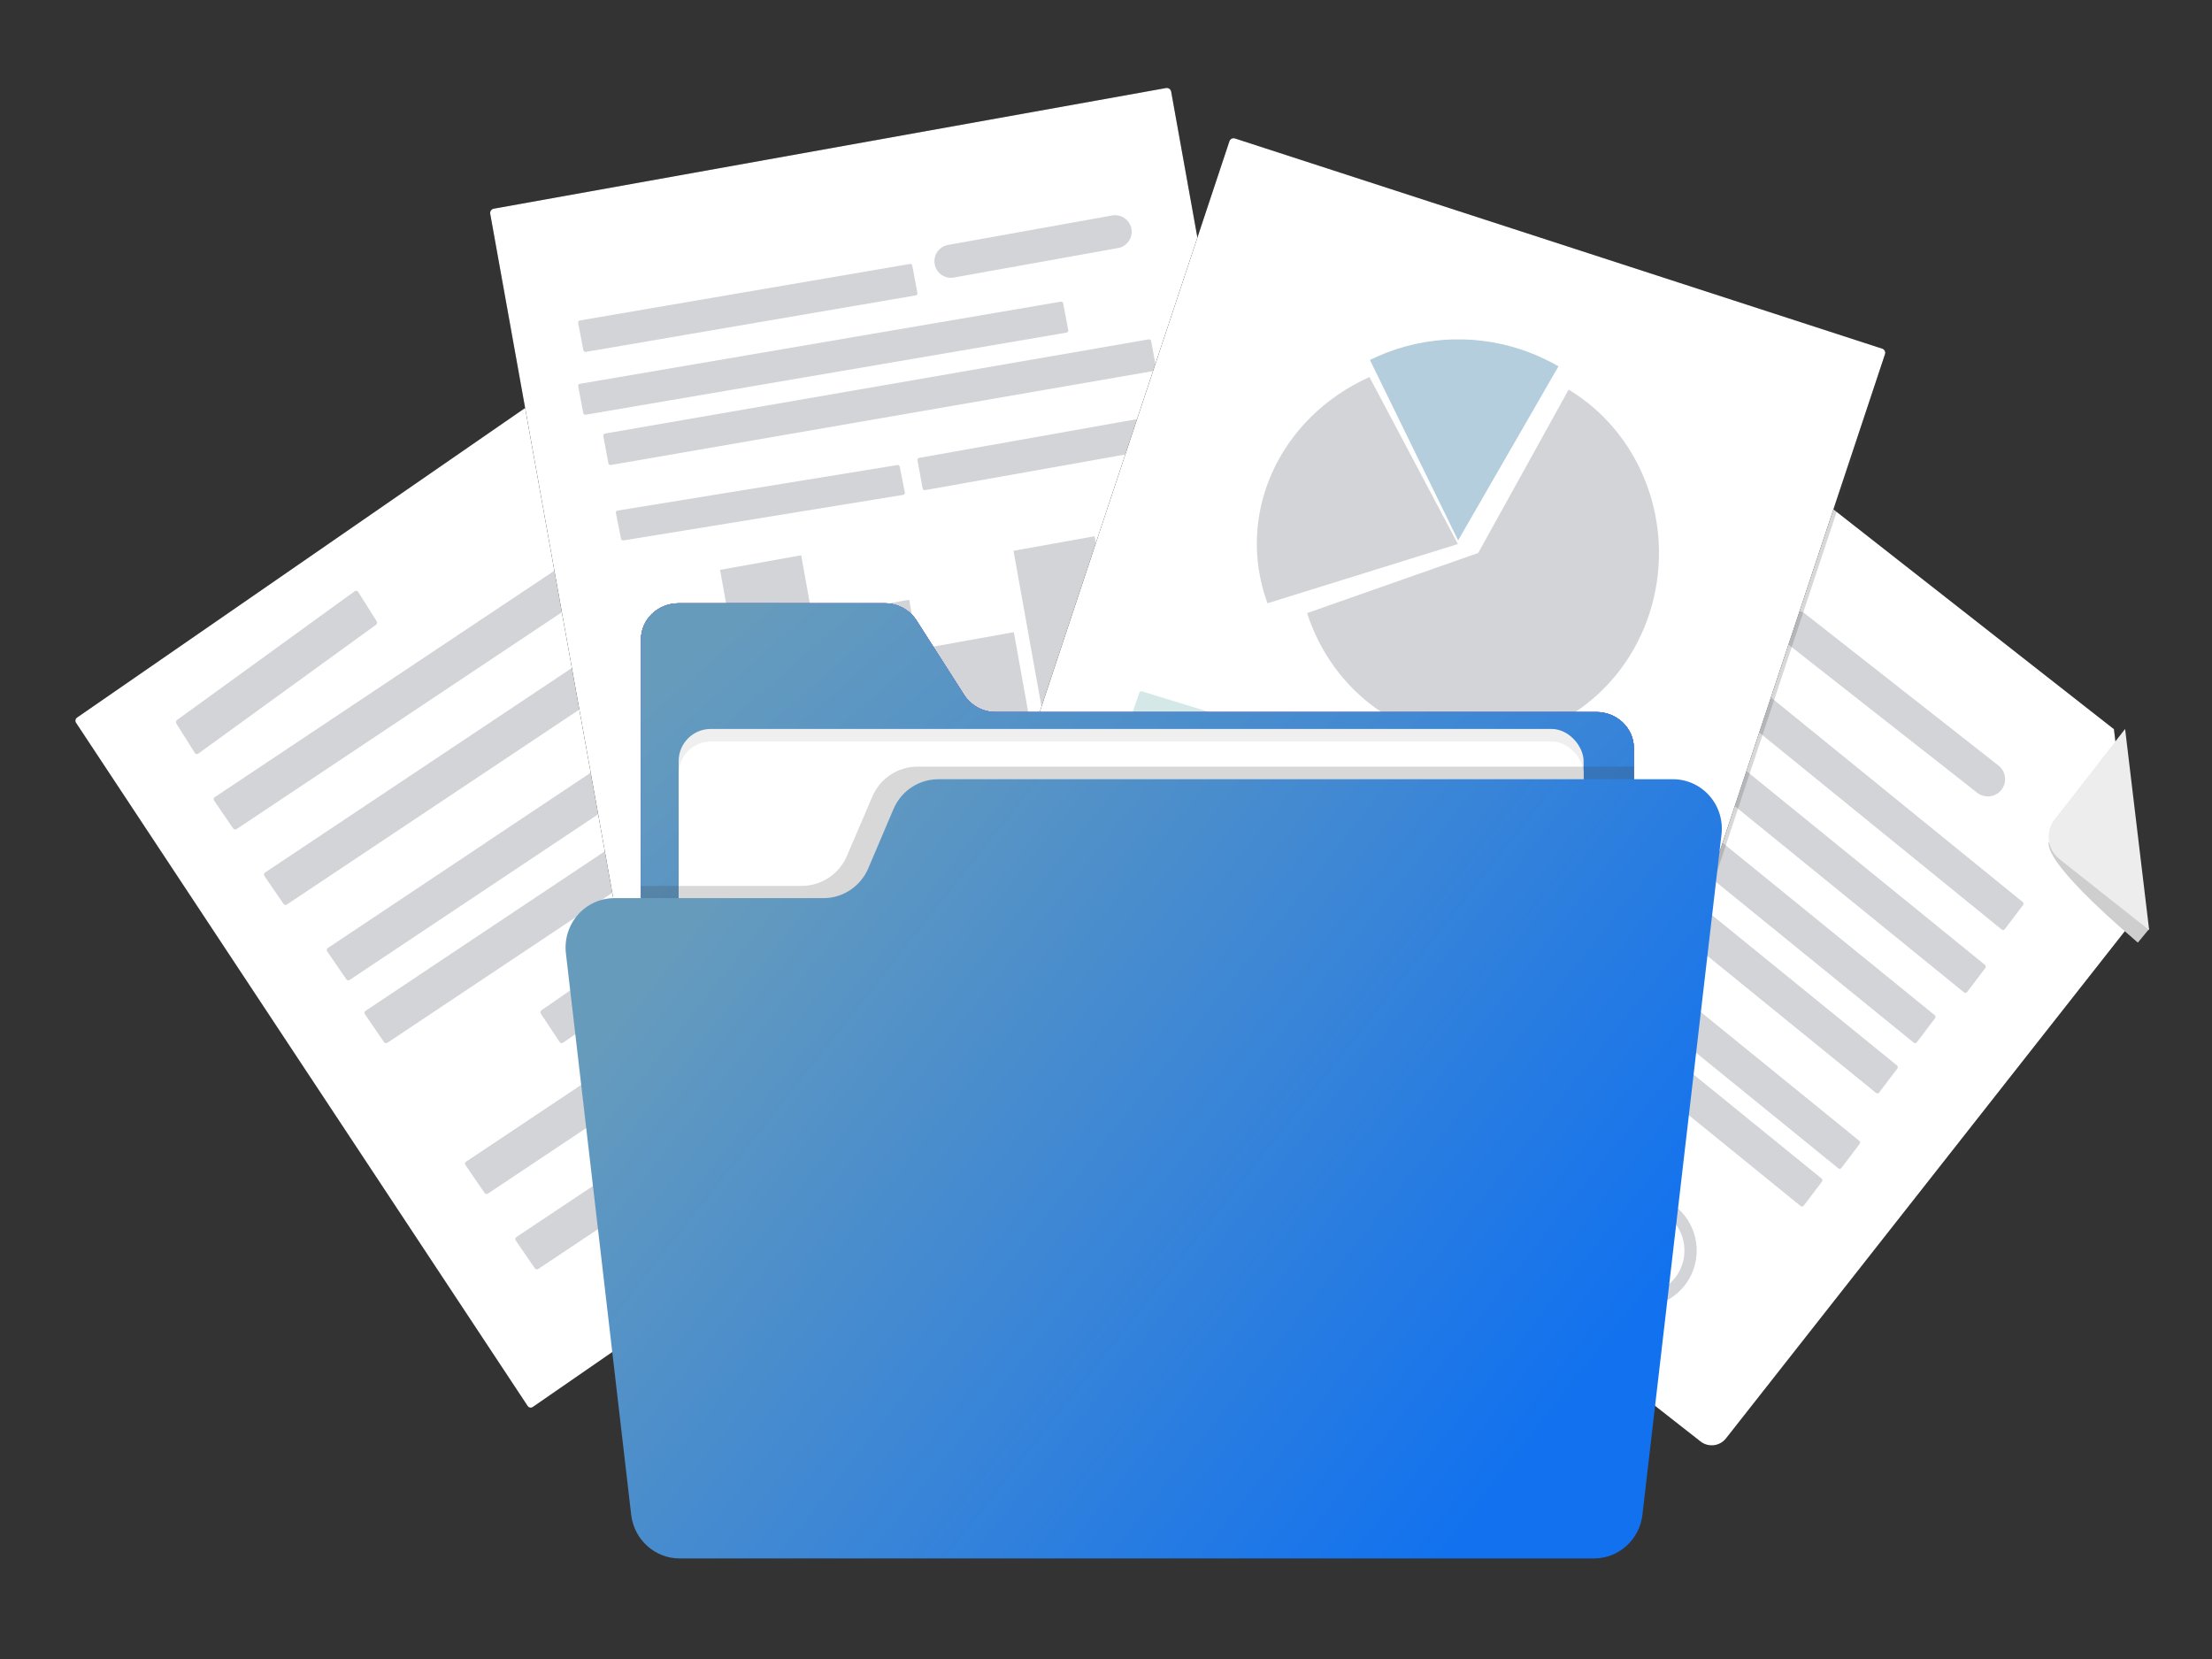 <?xml version="1.0" encoding="UTF-8"?>
<svg width="176px" height="132px" viewBox="0 0 176 132" version="1.1" xmlns="http://www.w3.org/2000/svg" xmlns:xlink="http://www.w3.org/1999/xlink">
    <rect x="0" y="0" width="176" height="132" fill="#333333" stroke="none"/>
    <title>icon-documentation</title>
    <defs>
        <linearGradient x1="50%" y1="0%" x2="50%" y2="100%" id="linearGradient-1">
            <stop stop-color="#7A62E4" offset="0%"></stop>
            <stop stop-color="#656EE4" offset="100%"></stop>
        </linearGradient>
        <linearGradient x1="6.16%" y1="4.935%" x2="91.179%" y2="95.065%" id="linearGradient-2">
            <stop stop-color="#798CFB" offset="0%"></stop>
            <stop stop-color="#5760D5" offset="100%"></stop>
        </linearGradient>
        <linearGradient x1="6.16%" y1="4.935%" x2="91.179%" y2="95.065%" id="linearGradient-3">
            <stop stop-color="#669bbc" offset="0%"></stop>
            <stop stop-color="#1171ef" offset="100%"></stop>
        </linearGradient>
        <path d="M79,11.524 L79,72.139 C79,73.722 77.669,75 76.025,75 L2.982,75 C1.339,75 0,73.722 0,72.139 L0,2.87 C0,1.287 1.341,-7.10542736e-15 2.982,-7.10542736e-15 L19.391,-7.10542736e-15 C20.411,-0.006 21.365,0.507 21.924,1.362 L25.708,7.286 C26.263,8.145 27.219,8.661 28.241,8.652 L76.028,8.652 C77.669,8.659 79,9.941 79,11.524 Z" id="path-4"></path>
        <linearGradient x1="6.16%" y1="27.292%" x2="91.179%" y2="72.708%" id="linearGradient-5">
            <stop stop-color="#669bbc" offset="0%"></stop>
            <stop stop-color="#1171ef" offset="100%"></stop>
        </linearGradient>
    </defs>
    <g id="icon-documentation" stroke="none" stroke-width="1" fill="none" fill-rule="evenodd">
        <g transform="translate(6, 7)" fill-rule="nonzero">
            <g id="Path" transform="translate(90, 26)">
                <g id="path-1-link" fill="#000000">
                    <path d="M74,39.903 L41.328,81.451 C40.836,82.074 39.932,82.183 39.305,81.694 L0.549,51.323 C-0.074,50.831 -0.183,49.929 0.306,49.303 L38.641,0.549 C39.134,-0.074 40.038,-0.183 40.664,0.306 L72.198,25.018 L72.776,29.807 L73.394,34.925 L74,39.903 Z" id="path-1"></path>
                </g>
                <g id="path-1-link" fill="#FFFFFF">
                    <path d="M74,39.903 L41.328,81.451 C40.836,82.074 39.932,82.183 39.305,81.694 L0.549,51.323 C-0.074,50.831 -0.183,49.929 0.306,49.303 L38.641,0.549 C39.134,-0.074 40.038,-0.183 40.664,0.306 L72.198,25.018 L72.776,29.807 L73.394,34.925 L74,39.903 Z" id="path-1"></path>
                </g>
            </g>
            <path d="M157,60 C157.031,60.26 156.46,61.458 164.101,68 L165,66.909 L157,60 Z" id="Path" fill="#CECECE"></path>
            <path d="M157.474,58.2 C156.717,59.174 156.885,60.582 157.85,61.348 L165,67 L163.086,51 L157.474,58.2 Z" id="Path" fill="#EDEDED"></path>
            <path d="M113.094,81.919 C113.25,81.686 113.094,81.382 112.781,81.406 C112.359,81.447 111.934,81.444 111.512,81.399 L110.938,81.274 C110.531,81.227 110.451,81.006 110.7,80.609 C111.142,80.556 111.059,79.947 110.617,79.977 C110.072,80.015 109.344,80.072 108.896,79.701 C108.757,79.573 108.641,79.427 108.551,79.266 C108.708,79.261 108.863,79.24 109.016,79.205 C109.142,79.174 109.201,79.054 109.23,78.952 C109.315,78.664 109.306,78.432 109.327,78.21 C111.309,77.888 113.366,77.144 114.86,76.086 C115.151,75.881 114.948,75.506 114.614,75.514 C113.054,75.554 111.448,75.838 110.046,76.499 C109.55,76.731 109.064,77.017 108.815,77.495 C108.792,77.545 108.772,77.596 108.755,77.648 C108.297,77.71 107.836,77.746 107.374,77.755 C106.758,77.772 106.143,77.697 105.552,77.534 C105.128,77.409 104.484,77.229 104.484,76.761 C105.584,76.862 106.66,76.695 106.866,75.755 C107.176,74.34 104.715,75.19 103.96,76.062 C103.452,75.975 102.953,75.842 102.473,75.665 C102.06,75.517 101.794,76.103 102.207,76.252 C102.696,76.422 103.198,76.556 103.71,76.652 C103.554,78.174 106.517,78.424 107.607,78.389 C107.931,78.378 108.265,78.352 108.602,78.315 C108.562,78.687 108.602,78.649 108.011,78.641 C107.711,78.641 107.517,78.9 107.686,79.145 C107.998,79.598 108.256,80.149 108.785,80.413 C108.951,80.492 109.13,80.548 109.314,80.579 C109.269,80.656 109.262,80.747 109.293,80.83 C109.715,81.798 110.993,82.044 112.092,82.061 C111.325,82.801 110.295,83.259 109.19,83.353 C107.509,83.475 106.287,82.395 105.206,81.36 C104.902,81.069 104.344,81.445 104.65,81.738 C105.83,82.866 107.132,84.018 108.944,84 C110.527,83.98 112.253,83.165 113.094,81.919 Z M105.619,75.69 C106.299,75.659 105.545,76.06 105.283,76.106 C105.115,76.133 104.943,76.142 104.773,76.135 C104.913,75.971 105.428,75.699 105.618,75.687 L105.619,75.69 Z M109.858,77.33 C110.271,76.993 110.994,76.793 111.516,76.632 C112.098,76.457 112.696,76.331 113.302,76.256 C112.168,76.83 110.948,77.247 109.683,77.494 C109.738,77.436 109.796,77.381 109.857,77.33 L109.858,77.33 Z" id="Shape" fill="#4684AF"></path>
            <path d="M134.708,47.587 L154.25,47.587 C155.009,47.587 155.624,48.203 155.624,48.961 C155.624,49.72 155.009,50.335 154.25,50.335 L134.708,50.335 C133.95,50.335 133.334,49.72 133.334,48.961 C133.334,48.203 133.95,47.587 134.708,47.587 Z" id="Rectangle" fill="#D2D4D8" transform="translate(144.479, 48.961) rotate(38.13) translate(-144.479, -48.961) "></path>
            <path d="M153.27,66.962 L124.065,43.23 C123.991,43.169 123.978,43.058 124.036,42.981 L125.488,41.068 C125.546,40.991 125.653,40.977 125.728,41.037 L154.935,64.767 C155.009,64.828 155.022,64.939 154.963,65.016 L153.512,66.93 C153.484,66.968 153.443,66.993 153.397,66.999 C153.352,67.005 153.306,66.992 153.27,66.962 Z" id="Path" fill="#D2D4D8"></path>
            <path d="M150.271,71.961 L121.065,48.23 C120.991,48.169 120.978,48.058 121.036,47.981 L122.488,46.068 C122.546,45.991 122.654,45.977 122.728,46.037 L151.935,69.771 C152.009,69.832 152.022,69.943 151.964,70.02 L150.512,71.934 C150.453,72.01 150.345,72.022 150.271,71.961 Z" id="Path" fill="#D2D4D8"></path>
            <path d="M146.273,75.963 L117.065,52.23 C116.991,52.17 116.978,52.059 117.036,51.982 L118.489,50.068 C118.547,49.991 118.654,49.977 118.729,50.037 L147.934,73.771 C147.97,73.799 147.993,73.842 147.999,73.888 C148.004,73.935 147.992,73.982 147.963,74.018 L146.512,75.933 C146.454,76.009 146.347,76.022 146.273,75.963 L146.273,75.963 Z" id="Path" fill="#D2D4D8"></path>
            <path d="M143.275,79.964 L114.065,56.231 C113.991,56.17 113.978,56.059 114.036,55.982 L115.488,54.068 C115.546,53.991 115.654,53.977 115.728,54.037 L144.935,77.772 C145.009,77.832 145.022,77.942 144.964,78.019 L143.512,79.934 C143.454,80.009 143.349,80.022 143.275,79.964 L143.275,79.964 Z" id="Path" fill="#D2D4D8"></path>
            <path d="M140.272,85.963 L111.065,62.23 C110.991,62.17 110.978,62.059 111.036,61.981 L112.488,60.067 C112.547,59.991 112.654,59.978 112.728,60.038 L141.935,83.77 C142.009,83.83 142.022,83.941 141.963,84.018 L140.512,85.932 C140.454,86.009 140.346,86.023 140.272,85.963 L140.272,85.963 Z" id="Path" fill="#D2D4D8"></path>
            <path d="M137.272,88.962 L108.065,65.23 C107.991,65.169 107.978,65.058 108.037,64.981 L109.488,63.068 C109.547,62.991 109.654,62.977 109.728,63.037 L138.935,86.77 C139.009,86.83 139.022,86.941 138.964,87.019 L137.512,88.933 C137.453,89.009 137.346,89.022 137.272,88.962 Z" id="Path" fill="#D2D4D8"></path>
            <path d="M121.723,96.042 C120.291,94.918 119.676,93.043 120.166,91.29 C120.656,89.536 122.154,88.251 123.96,88.033 C125.767,87.814 127.528,88.706 128.421,90.292 C129.314,91.878 129.164,93.846 128.041,95.279 C126.505,97.232 123.679,97.574 121.723,96.042 Z M126.679,89.728 C125.148,88.524 122.931,88.79 121.727,90.322 C120.524,91.853 120.789,94.071 122.321,95.274 C123.852,96.478 126.069,96.212 127.272,94.681 C128.474,93.149 128.208,90.933 126.679,89.728 L126.679,89.728 Z" id="Shape" fill="#D2D4D8"></path>
            <g id="Path" transform="translate(0, 20)">
                <g id="path-3-link" fill="#000000">
                    <path d="M79.868,54.91 L36.39,84.949 C36.255,85.041 36.074,85.005 35.983,84.868 L0.05,30.509 C-0.04,30.372 -0.005,30.186 0.129,30.094 L43.611,0.051 C43.745,-0.041 43.926,-0.005 44.017,0.132 L79.949,54.492 C79.993,54.558 80.01,54.639 79.994,54.718 C79.979,54.797 79.934,54.866 79.868,54.91 Z" id="path-3"></path>
                </g>
                <g id="path-3-link" fill="#FFFFFF">
                    <path d="M79.868,54.91 L36.39,84.949 C36.255,85.041 36.074,85.005 35.983,84.868 L0.05,30.509 C-0.04,30.372 -0.005,30.186 0.129,30.094 L43.611,0.051 C43.745,-0.041 43.926,-0.005 44.017,0.132 L79.949,54.492 C79.993,54.558 80.01,54.639 79.994,54.718 C79.979,54.797 79.934,54.866 79.868,54.91 Z" id="path-3"></path>
                </g>
            </g>
            <path d="M23.916,42.712 L9.771,52.965 C9.684,53.028 9.565,53.004 9.505,52.91 L8.033,50.573 C7.974,50.479 7.997,50.351 8.084,50.288 L22.229,40.035 C22.317,39.972 22.436,39.996 22.495,40.09 L23.967,42.427 C24.026,42.521 24.004,42.648 23.916,42.712 Z" id="Path" fill="#D2D4D8"></path>
            <path d="M47.912,35.575 L12.825,58.967 C12.734,59.027 12.612,59.003 12.55,58.915 L11.034,56.696 C10.973,56.607 10.996,56.487 11.086,56.426 L46.174,33.035 C46.217,33.005 46.27,32.994 46.322,33.003 C46.374,33.013 46.419,33.043 46.448,33.086 L47.967,35.305 C48.027,35.394 48.003,35.516 47.912,35.575 Z" id="Path" fill="#D2D4D8"></path>
            <path d="M51.913,41.575 L16.828,64.965 C16.785,64.995 16.732,65.006 16.68,64.996 C16.629,64.987 16.583,64.956 16.555,64.913 L15.036,62.696 C15.005,62.653 14.993,62.6 15.004,62.549 C15.014,62.498 15.044,62.453 15.089,62.425 L50.174,39.035 C50.217,39.005 50.27,38.994 50.322,39.004 C50.373,39.013 50.419,39.044 50.447,39.087 L51.966,41.304 C52.027,41.394 52.003,41.514 51.913,41.575 Z" id="Path" fill="#D2D4D8"></path>
            <path d="M56.914,47.574 L21.826,70.965 C21.783,70.995 21.73,71.006 21.678,70.996 C21.627,70.987 21.581,70.956 21.553,70.913 L20.034,68.696 C19.973,68.606 19.997,68.485 20.087,68.425 L55.171,45.033 C55.262,44.973 55.384,44.997 55.445,45.086 L56.964,47.304 C56.994,47.346 57.006,47.398 56.997,47.449 C56.988,47.5 56.958,47.545 56.914,47.574 Z" id="Path" fill="#D2D4D8"></path>
            <path d="M59.914,52.575 L24.829,75.967 C24.738,76.027 24.616,76.003 24.554,75.914 L23.035,73.696 C23.005,73.654 22.994,73.601 23.004,73.55 C23.014,73.499 23.044,73.455 23.088,73.426 L58.173,50.035 C58.216,50.005 58.27,49.994 58.322,50.003 C58.373,50.013 58.419,50.044 58.447,50.088 L59.967,52.305 C60.027,52.394 60.003,52.515 59.914,52.575 Z" id="Path" fill="#D2D4D8"></path>
            <path d="M63.915,58.621 L38.798,75.966 C38.709,76.027 38.589,76.003 38.528,75.913 L37.035,73.654 C37.005,73.61 36.994,73.557 37.003,73.505 C37.013,73.453 37.043,73.408 37.087,73.379 L62.203,56.034 C62.292,55.973 62.413,55.997 62.473,56.087 L63.967,58.345 C64.027,58.436 64.003,58.559 63.915,58.621 L63.915,58.621 Z" id="Path" fill="#D2D4D8"></path>
            <path d="M67.913,64.571 L32.827,87.966 C32.737,88.027 32.614,88.004 32.553,87.915 L31.034,85.697 C30.973,85.607 30.997,85.486 31.087,85.426 L66.172,62.033 C66.263,61.973 66.385,61.997 66.447,62.085 L67.966,64.304 C67.995,64.346 68.006,64.398 67.996,64.449 C67.986,64.499 67.956,64.543 67.913,64.571 L67.913,64.571 Z" id="Path" fill="#D2D4D8"></path>
            <path d="M71.914,70.573 L36.828,93.967 C36.738,94.027 36.615,94.003 36.554,93.914 L35.035,91.697 C35.005,91.655 34.994,91.602 35.003,91.551 C35.013,91.5 35.044,91.455 35.088,91.427 L70.173,68.033 C70.264,67.973 70.386,67.997 70.447,68.086 L71.967,70.303 C72.027,70.392 72.003,70.513 71.914,70.573 Z" id="Path" fill="#D2D4D8"></path>
            <g id="Path" transform="translate(33, 0)">
                <g id="path-5-link" fill="#000000">
                    <path d="M12.223,75.995 C12.033,76.028 11.851,75.902 11.816,75.712 L0.005,10.01 C-0.028,9.82 0.099,9.638 0.289,9.604 L53.778,0.005 C53.968,-0.028 54.149,0.098 54.184,0.287 L65.994,65.99 C66.028,66.18 65.902,66.361 65.712,66.396 L12.223,75.995 Z" id="path-5"></path>
                </g>
                <g id="path-5-link" fill="#FFFFFF">
                    <path d="M12.223,75.995 C12.033,76.028 11.851,75.902 11.816,75.712 L0.005,10.01 C-0.028,9.82 0.099,9.638 0.289,9.604 L53.778,0.005 C53.968,-0.028 54.149,0.098 54.184,0.287 L65.994,65.99 C66.028,66.18 65.902,66.361 65.712,66.396 L12.223,75.995 Z" id="path-5"></path>
                </g>
            </g>
            <polygon id="Rectangle" fill="#D2D4D8" transform="translate(56.159, 46.892) rotate(-10.18) translate(-56.159, -46.892) " points="52.881 37.615 59.438 37.615 59.438 56.169 52.881 56.169"></polygon>
            <polygon id="Rectangle" fill="#D2D4D8" transform="translate(64.31, 47.968) rotate(-10.18) translate(-64.31, -47.968) " points="61.032 41.191 67.589 41.191 67.589 54.744 61.032 54.744"></polygon>
            <polygon id="Rectangle" fill="#D2D4D8" transform="translate(72.284, 48.574) rotate(-10.18) translate(-72.284, -48.574) " points="69.005 43.802 75.563 43.802 75.563 53.347 69.005 53.347"></polygon>
            <polygon id="Rectangle" fill="#D2D4D8" transform="translate(79.273, 44.08) rotate(-10.18) translate(-79.273, -44.08) " points="75.995 36.12 82.552 36.12 82.552 52.04 75.995 52.04"></polygon>
            <path d="M66.862,16.503 L40.608,20.998 C40.517,21.012 40.431,20.954 40.414,20.868 L40.002,18.682 C39.987,18.595 40.048,18.513 40.139,18.497 L66.392,14.002 C66.483,13.988 66.57,14.046 66.586,14.132 L66.998,16.317 C67.013,16.404 66.953,16.487 66.862,16.503 L66.862,16.503 Z" id="Path" fill="#D2D4D8"></path>
            <path d="M78.864,19.463 L40.6,25.998 C40.51,26.012 40.425,25.955 40.409,25.87 L40.002,23.72 C39.988,23.635 40.048,23.554 40.137,23.538 L78.401,17.002 C78.491,16.989 78.575,17.045 78.592,17.13 L78.998,19.281 C79.012,19.366 78.953,19.447 78.864,19.463 L78.864,19.463 Z" id="Path" fill="#D2D4D8"></path>
            <path d="M85.866,22.504 L42.601,29.998 C42.511,30.012 42.426,29.954 42.409,29.868 L42.002,27.681 C41.988,27.594 42.048,27.512 42.137,27.496 L85.398,20.002 C85.488,19.988 85.573,20.046 85.59,20.132 L85.998,22.318 C86.012,22.404 85.955,22.486 85.866,22.504 Z" id="Path" fill="#D2D4D8"></path>
            <path d="M49.466,58.892 L78.119,58.892 C78.846,58.892 79.436,59.482 79.436,60.209 C79.436,60.937 78.846,61.526 78.119,61.526 L49.466,61.526 C48.738,61.526 48.149,60.937 48.149,60.209 C48.149,59.482 48.738,58.892 49.466,58.892 Z" id="Rectangle" fill="#D2D4D8" transform="translate(63.792, 60.209) rotate(-10.18) translate(-63.792, -60.209) "></path>
            <path d="M92.866,62.504 L49.601,69.998 C49.511,70.012 49.426,69.954 49.409,69.868 L49.002,67.681 C48.988,67.594 49.048,67.512 49.137,67.496 L92.398,60.002 C92.488,59.988 92.573,60.046 92.59,60.132 L92.998,62.318 C93.012,62.404 92.955,62.486 92.866,62.504 Z" id="Path" fill="#D2D4D8"></path>
            <path d="M65.858,32.375 L43.607,35.998 C43.516,36.011 43.43,35.956 43.413,35.874 L43.002,33.802 C42.988,33.719 43.048,33.642 43.138,33.626 L65.394,30.002 C65.485,29.989 65.571,30.044 65.588,30.126 L65.998,32.199 C66.012,32.283 65.95,32.361 65.858,32.375 Z" id="Path" fill="#D2D4D8"></path>
            <path d="M86.863,28.57 L67.6,31.998 C67.51,32.012 67.426,31.953 67.409,31.864 L67.002,29.62 C66.987,29.53 67.047,29.446 67.137,29.43 L86.4,26.002 C86.49,25.988 86.575,26.047 86.591,26.136 L86.998,28.38 C87.013,28.469 86.953,28.554 86.863,28.57 L86.863,28.57 Z" id="Path" fill="#D2D4D8"></path>
            <path d="M69.561,11.295 L82.829,11.295 C83.557,11.295 84.147,11.885 84.147,12.612 C84.147,13.34 83.557,13.93 82.829,13.93 L69.561,13.93 C68.833,13.93 68.243,13.34 68.243,12.612 C68.243,11.885 68.833,11.295 69.561,11.295 Z" id="Rectangle" fill="#D2D4D8" transform="translate(76.195, 12.612) rotate(-10.18) translate(-76.195, -12.612) "></path>
            <g id="Group" opacity="0.2" transform="translate(69, 11)" fill="#3D3D3D">
                <path d="M51.74,79.984 L0.24,63.259 C0.152,63.231 0.079,63.169 0.038,63.087 C-0.004,63.005 -0.011,62.911 0.017,62.824 L20.819,0.237 C20.879,0.057 21.076,-0.042 21.26,0.017 L72.76,16.742 C72.943,16.802 73.042,16.997 72.983,17.178 L52.179,79.762 C52.119,79.942 51.923,80.041 51.74,79.984 L51.74,79.984 Z" id="Path"></path>
                <path d="M47.849,19.807 L40.385,32.573 L26.264,37.27 C28.379,43.483 34.392,47.568 41.018,47.293 C47.645,47.018 53.291,42.451 54.873,36.084 C56.455,29.718 53.592,23.084 47.849,19.807 Z" id="Path"></path>
                <path d="M47.064,17.338 C42.764,14.882 37.507,14.707 33.049,16.871 L39.606,30.096 L47.064,17.338 Z" id="Path"></path>
                <path d="M31.394,18.128 C24.666,21.372 21.427,29.053 23.833,36.059 L37.954,31.362 L31.394,18.128 Z" id="Path"></path>
                <path d="M30.85,52.126 L12.308,46.103 C12.27,46.091 12.238,46.065 12.22,46.03 C12.202,45.996 12.199,45.955 12.211,45.918 L12.847,44.005 C12.859,43.966 12.886,43.934 12.923,43.916 C12.959,43.899 13.001,43.896 13.039,43.909 L31.581,49.931 C31.62,49.943 31.652,49.97 31.671,50.006 C31.689,50.042 31.691,50.084 31.677,50.121 L31.042,52.035 C31.029,52.073 31.001,52.103 30.965,52.12 C30.929,52.137 30.887,52.139 30.85,52.126 L30.85,52.126 Z" id="Path"></path>
                <path d="M39.181,59.478 L10.916,50.298 C10.879,50.286 10.847,50.26 10.829,50.225 C10.811,50.191 10.808,50.15 10.82,50.113 L11.456,48.199 C11.468,48.161 11.495,48.129 11.531,48.111 C11.568,48.093 11.61,48.09 11.648,48.104 L39.912,57.284 C39.99,57.309 40.033,57.392 40.009,57.469 L39.372,59.383 C39.36,59.421 39.333,59.453 39.297,59.471 C39.261,59.489 39.219,59.491 39.181,59.478 L39.181,59.478 Z" id="Path"></path>
                <path d="M28.255,61.269 L9.316,55.116 C9.238,55.091 9.195,55.009 9.22,54.932 L9.856,53.018 C9.868,52.981 9.894,52.95 9.929,52.932 C9.964,52.914 10.005,52.911 10.043,52.923 L28.982,59.076 C29.06,59.101 29.103,59.184 29.078,59.261 L28.441,61.175 C28.416,61.252 28.333,61.294 28.255,61.269 Z" id="Path"></path>
                <path d="M42.044,59.495 L50.935,59.465 C51.569,59.463 52.084,59.974 52.086,60.608 C52.086,60.611 52.086,60.613 52.086,60.616 C52.084,61.255 51.566,61.773 50.927,61.775 L42.036,61.805 C41.403,61.807 40.887,61.296 40.885,60.662 C40.885,60.659 40.885,60.657 40.885,60.654 C40.887,60.015 41.405,59.497 42.044,59.495 Z" id="Rectangle" transform="translate(46.486, 60.635) rotate(18.19) translate(-46.486, -60.635) "></path>
                <path d="M33.679,53.773 L52.573,53.708 C53.206,53.706 53.721,54.218 53.724,54.852 C53.724,54.854 53.724,54.857 53.724,54.859 C53.721,55.499 53.204,56.016 52.565,56.018 L33.671,56.083 C33.038,56.085 32.522,55.574 32.52,54.94 C32.52,54.937 32.52,54.935 32.52,54.932 C32.522,54.293 33.04,53.775 33.679,53.773 Z" id="Rectangle" transform="translate(43.122, 54.896) rotate(18.19) translate(-43.122, -54.896) "></path>
            </g>
            <g id="Path" transform="translate(71, 4)">
                <g id="path-7-link" fill="#000000">
                    <path d="M51.738,79.983 L0.24,63.258 C0.057,63.198 -0.043,63.003 0.018,62.822 L20.821,0.237 C20.882,0.057 21.079,-0.042 21.262,0.017 L72.76,16.742 C72.943,16.802 73.043,16.997 72.982,17.178 L52.179,79.763 C52.118,79.943 51.921,80.042 51.738,79.983 L51.738,79.983 Z" id="path-7"></path>
                </g>
                <g id="path-7-link" fill="#FFFFFF">
                    <path d="M51.738,79.983 L0.24,63.258 C0.057,63.198 -0.043,63.003 0.018,62.822 L20.821,0.237 C20.882,0.057 21.079,-0.042 21.262,0.017 L72.76,16.742 C72.943,16.802 73.043,16.997 72.982,17.178 L52.179,79.763 C52.118,79.943 51.921,80.042 51.738,79.983 L51.738,79.983 Z" id="path-7"></path>
                </g>
            </g>
            <path d="M118.811,24 L111.616,36.997 L98,41.781 C100.039,48.107 105.837,52.266 112.226,51.987 C118.615,51.707 124.059,47.056 125.584,40.574 C127.109,34.092 124.349,27.337 118.811,24 Z" id="Path" fill="#D2D4D8"></path>
            <path d="M118,22.147 C117.048,21.596 116.042,21.145 114.998,20.8 C111.043,19.494 106.735,19.796 103,21.64 L110.017,36 L118,22.147 Z" id="Path" fill="#669bbc" opacity="0.491"></path>
            <path d="M102.962,23 C95.743,26.255 92.268,33.967 94.849,41 L110,36.285 L102.962,23 Z" id="Path" fill="#D2D4D8"></path>
            <path d="M103.141,55.991 L84.108,50.144 C84.068,50.132 84.035,50.106 84.016,50.071 C83.998,50.036 83.995,49.996 84.009,49.959 L84.662,48.101 C84.675,48.063 84.703,48.033 84.74,48.015 C84.777,47.998 84.82,47.995 84.86,48.008 L103.893,53.856 C103.932,53.868 103.965,53.894 103.984,53.929 C104.002,53.964 104.005,54.004 103.991,54.041 L103.338,55.899 C103.326,55.937 103.298,55.968 103.261,55.985 C103.223,56.002 103.18,56.005 103.141,55.991 Z" id="Path" fill="#D4E8E8"></path>
            <path d="M111.17,63.992 L83.104,55.131 C83.066,55.119 83.034,55.093 83.016,55.059 C82.998,55.024 82.995,54.984 83.009,54.947 L83.641,53.1 C83.652,53.063 83.68,53.032 83.716,53.015 C83.752,52.998 83.794,52.995 83.831,53.008 L111.897,61.87 C111.935,61.881 111.966,61.906 111.984,61.939 C112.002,61.973 112.005,62.012 111.993,62.047 L111.362,63.895 C111.351,63.933 111.324,63.965 111.288,63.984 C111.251,64.002 111.209,64.005 111.17,63.992 Z" id="Path" fill="#D4E8E8"></path>
            <path d="M99.16,65.992 L80.104,60.106 C80.066,60.095 80.035,60.07 80.016,60.037 C79.998,60.004 79.995,59.965 80.007,59.93 L80.647,58.099 C80.659,58.063 80.686,58.032 80.723,58.015 C80.759,57.998 80.802,57.995 80.84,58.008 L99.896,63.893 C99.975,63.917 100.018,63.996 99.993,64.07 L99.353,65.901 C99.341,65.937 99.314,65.968 99.277,65.985 C99.241,66.002 99.198,66.005 99.16,65.992 Z" id="Path" fill="#D4E8E8"></path>
            <path d="M113.508,63.978 L122.354,63.978 C122.996,63.978 123.517,64.499 123.517,65.141 C123.517,65.783 122.996,66.303 122.354,66.303 L113.508,66.303 C112.866,66.303 112.346,65.783 112.346,65.141 C112.346,64.499 112.866,63.978 113.508,63.978 Z" id="Rectangle" fill="#D4E8E8" transform="translate(117.931, 65.141) rotate(18.19) translate(-117.931, -65.141) "></path>
            <path d="M124.162,62.993 L104.104,56.285 C104.066,56.273 104.035,56.246 104.016,56.209 C103.998,56.173 103.995,56.131 104.007,56.093 L104.648,54.106 C104.674,54.026 104.759,53.982 104.838,54.007 L124.896,60.715 C124.934,60.727 124.965,60.754 124.984,60.791 C125.002,60.827 125.005,60.869 124.993,60.907 L124.352,62.894 C124.326,62.974 124.241,63.018 124.162,62.993 Z" id="Path" fill="#D4E8E8"></path>
            <g id="Path" transform="translate(45, 41)">
                <g id="path-11-link" fill="#000000">
                    <path d="M79,11.524 L79,72.139 C79,73.722 77.669,75 76.025,75 L2.982,75 C1.339,75 0,73.722 0,72.139 L0,2.87 C0,1.287 1.341,-7.10542736e-15 2.982,-7.10542736e-15 L19.391,-7.10542736e-15 C20.411,-0.006 21.365,0.507 21.924,1.362 L25.708,7.286 C26.263,8.145 27.219,8.661 28.241,8.652 L76.028,8.652 C77.669,8.659 79,9.941 79,11.524 Z" id="path-11"></path>
                </g>
                <g id="path-11-link" fill="url(#linearGradient-1)">
                    <path d="M79,11.524 L79,72.139 C79,73.722 77.669,75 76.025,75 L2.982,75 C1.339,75 0,73.722 0,72.139 L0,2.87 C0,1.287 1.341,-7.10542736e-15 2.982,-7.10542736e-15 L19.391,-7.10542736e-15 C20.411,-0.006 21.365,0.507 21.924,1.362 L25.708,7.286 C26.263,8.145 27.219,8.661 28.241,8.652 L76.028,8.652 C77.669,8.659 79,9.941 79,11.524 Z" id="path-11"></path>
                </g>
                <g id="path-11">
                    <use fill="url(#linearGradient-2)" xlink:href="#path-4"></use>
                    <use fill="url(#linearGradient-3)" xlink:href="#path-4"></use>
                </g>
            </g>
            <rect id="Rectangle" fill="#EFEFEF" x="48" y="51" width="72" height="64" rx="2.55"></rect>
            <rect id="Rectangle" fill="#FFFFFF" x="48" y="52" width="72" height="64" rx="2.55"></rect>
            <path d="M124,54 L124,108.023 L123.454,112.69 C123.272,114.255 122.178,115.558 120.677,116 L47.982,116 C46.339,116 45,114.716 45,113.126 L45,63.487 L57.786,63.487 C59.35,63.488 60.765,62.552 61.385,61.105 L63.405,56.39 C64.018,54.94 65.432,53.999 66.997,54 L124,54 Z" id="Path" fill="#3D3D3D" opacity="0.2"></path>
            <path d="M124.681,113.526 C124.451,115.507 122.792,117 120.822,117 L48.081,117 C46.11,117 44.451,115.507 44.221,113.526 L39.027,68.855 C38.897,67.739 39.245,66.621 39.982,65.781 C40.719,64.942 41.776,64.462 42.886,64.462 L59.517,64.462 C61.069,64.462 62.473,63.527 63.087,62.084 L65.089,57.378 C65.703,55.935 67.106,55 68.658,55 L127.111,55 C128.221,54.999 129.279,55.479 130.017,56.319 C130.755,57.158 131.103,58.277 130.973,59.393 L124.681,113.526 Z" id="Path" fill="url(#linearGradient-5)"></path>
        </g>
    </g>
</svg>